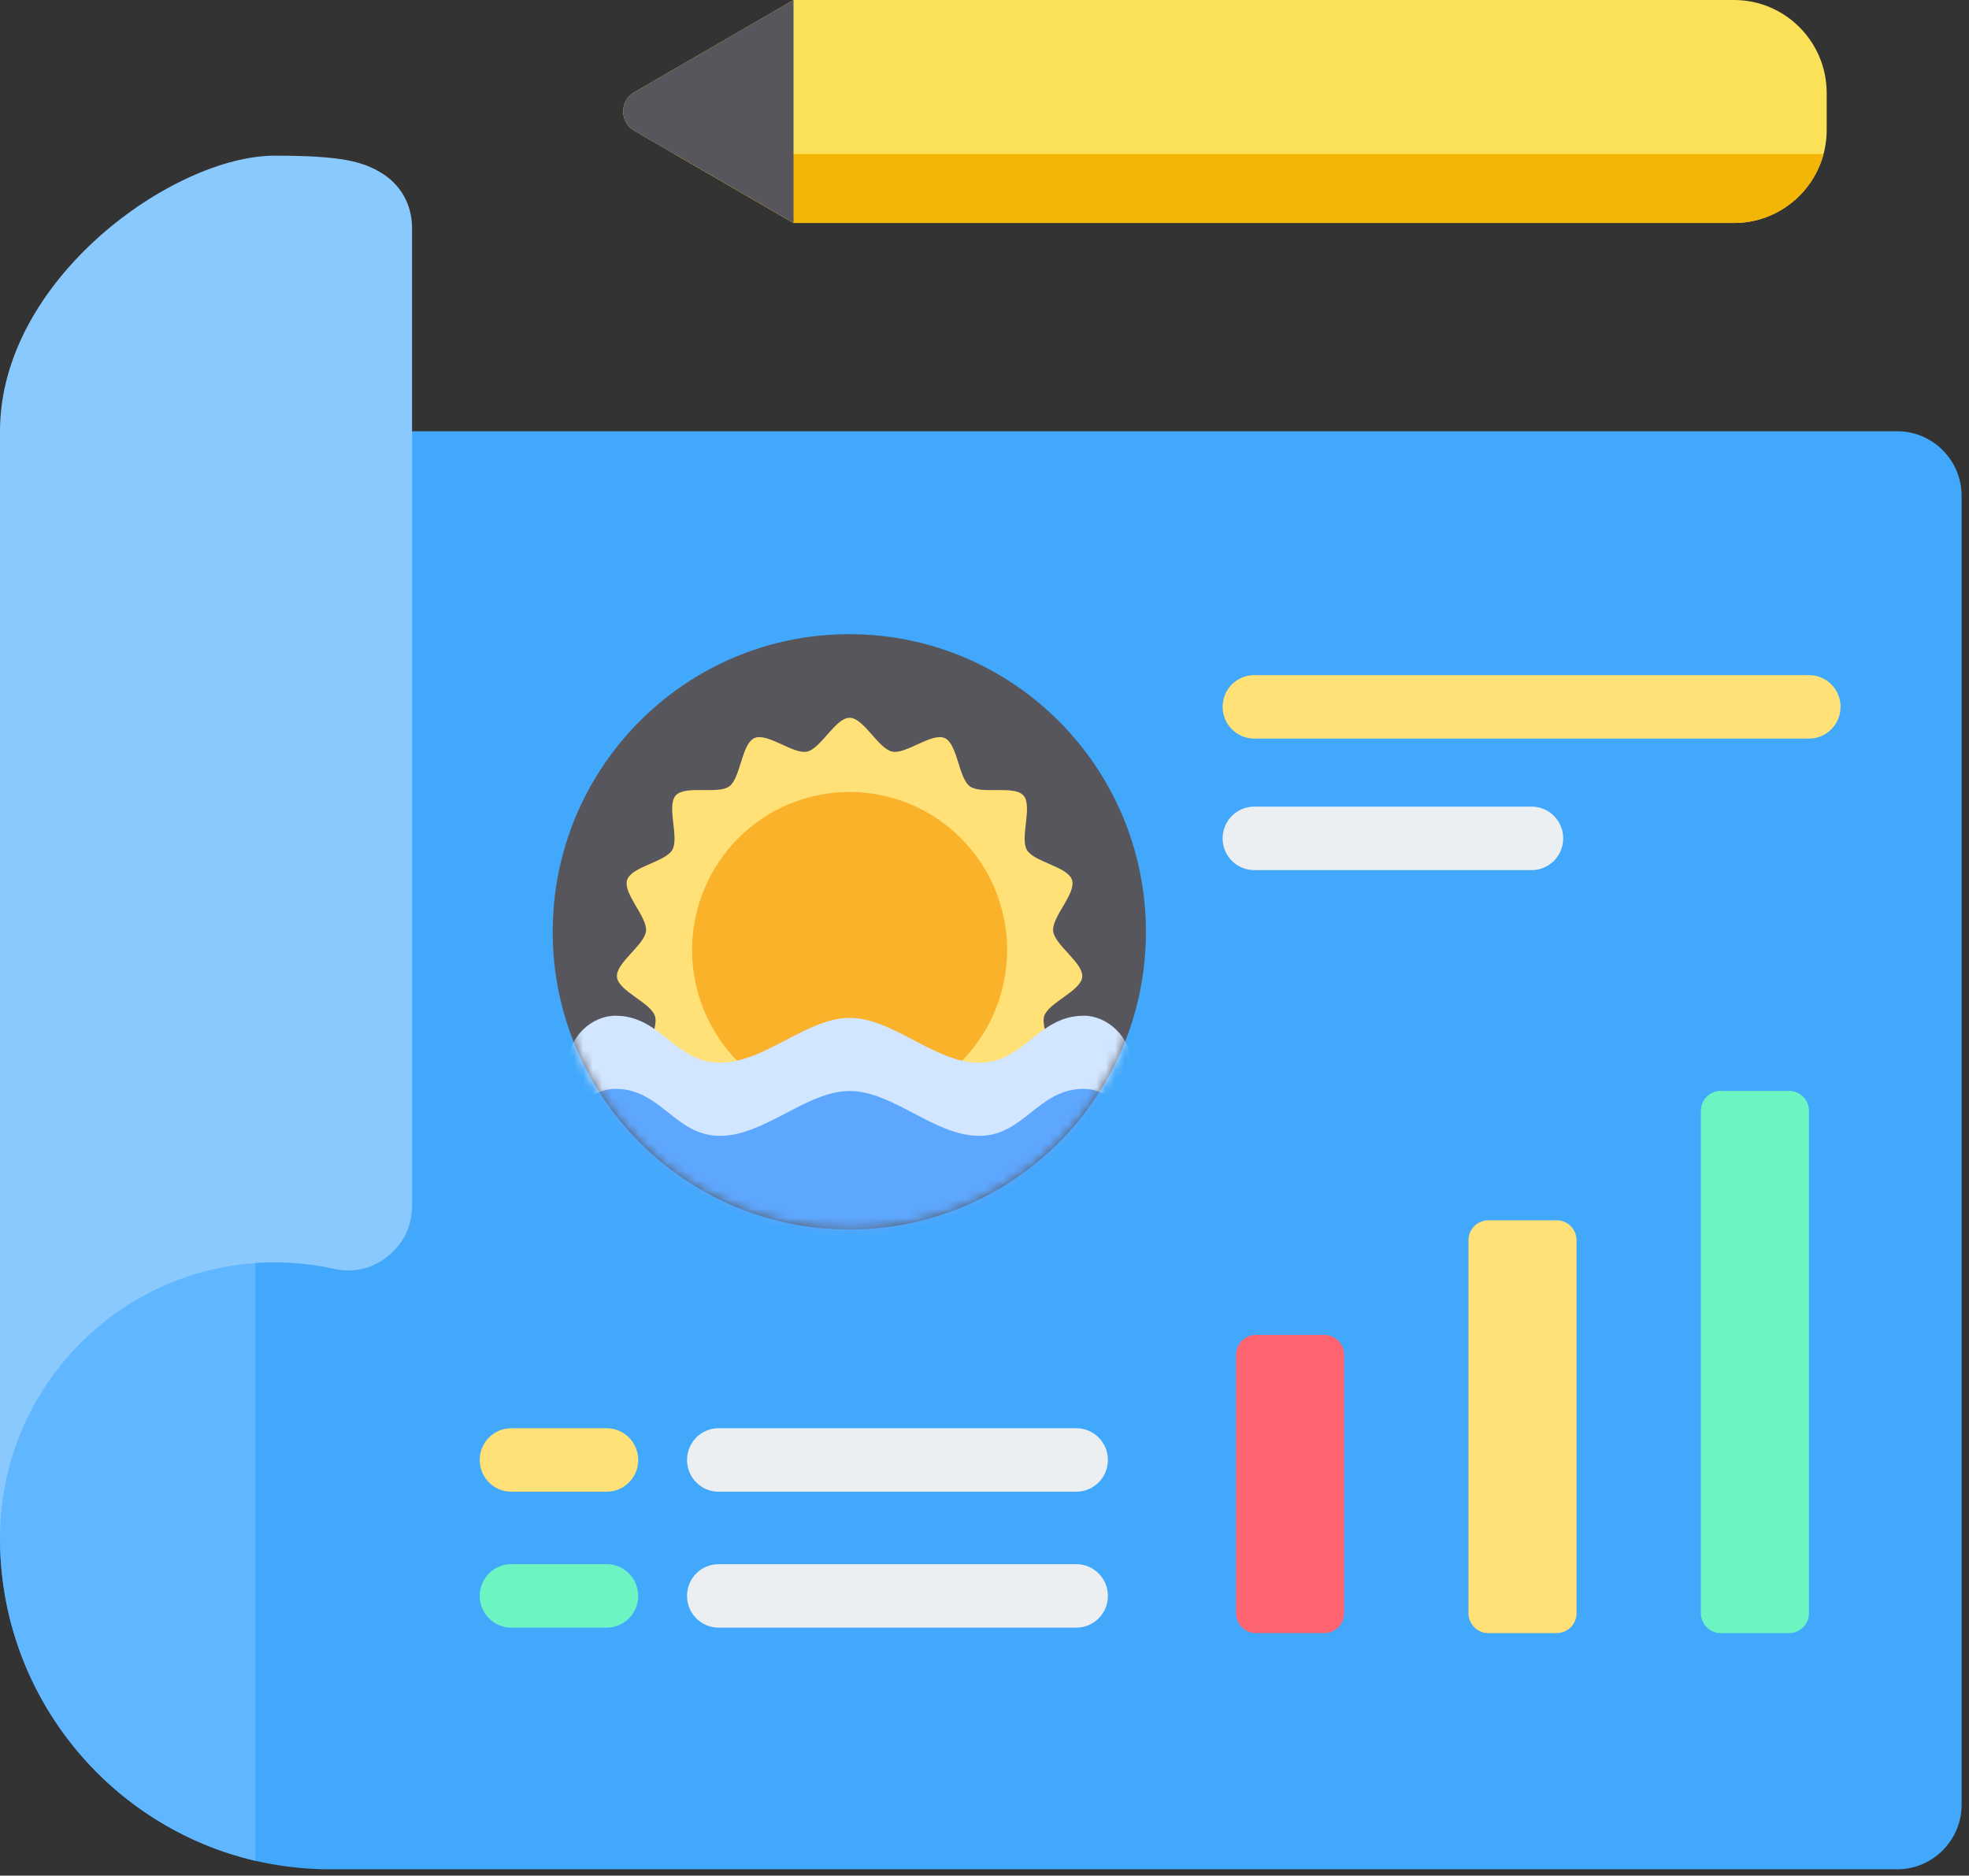 <svg width="211" height="201" viewBox="0 0 211 201" fill="none" xmlns="http://www.w3.org/2000/svg">
<rect x="0" y="0" width="211" height="201" fill="#333333" stroke="none"/>
<path fill-rule="evenodd" clip-rule="evenodd" d="M85.035 0H185.829C191.293 0 195.75 4.472 195.749 9.956V13.938C195.749 19.421 191.293 23.894 185.828 23.893H85.034L67.97 14.007C67.217 13.57 66.785 12.82 66.785 11.947C66.785 11.074 67.217 10.324 67.97 9.887L85.035 0Z" fill="#FBE158"/>
<path fill-rule="evenodd" clip-rule="evenodd" d="M195.413 16.509C194.279 20.753 190.409 23.894 185.83 23.894H85.035L72.289 16.509H195.413Z" fill="#F3B607"/>
<path fill-rule="evenodd" clip-rule="evenodd" d="M67.97 9.887L85.035 0V23.894L67.97 14.007C67.217 13.57 66.785 12.82 66.785 11.947C66.785 11.074 67.217 10.324 67.97 9.887Z" fill="#57565C"/>
<path fill-rule="evenodd" clip-rule="evenodd" d="M35.38 200.323C15.84 200.323 0 184.427 0 164.818V46.215H203.311C207.11 46.215 210.209 49.325 210.209 53.138V193.4C210.209 197.213 207.11 200.323 203.311 200.323H35.38V200.323Z" fill="#41A8FC"/>
<path fill-rule="evenodd" clip-rule="evenodd" d="M27.375 199.41C11.691 195.769 0 181.664 0 164.818V46.215H27.375V199.41Z" fill="#60B7FF"/>
<path fill-rule="evenodd" clip-rule="evenodd" d="M0 164.818V46.215C0 29.904 18.62 16.682 29.429 16.682C36.568 16.682 38.812 17.311 40.76 18.463C42.924 19.743 44.156 21.907 44.156 24.427V129.212C44.156 131.381 43.264 133.248 41.58 134.608C39.895 135.967 37.887 136.439 35.776 135.973C33.732 135.522 31.608 135.284 29.429 135.284C13.176 135.285 0 148.507 0 164.818Z" fill="#8AC9FE"/>
<path fill-rule="evenodd" clip-rule="evenodd" d="M54.797 159.86C52.924 159.86 51.406 158.336 51.406 156.457C51.406 154.578 52.924 153.055 54.797 153.055H65.003C66.875 153.055 68.393 154.578 68.393 156.457C68.393 158.336 66.875 159.86 65.003 159.86H54.797Z" fill="#FFE177"/>
<path fill-rule="evenodd" clip-rule="evenodd" d="M77.012 159.86C75.139 159.86 73.621 158.336 73.621 156.457C73.621 154.578 75.139 153.055 77.012 153.055H115.335C117.207 153.055 118.725 154.578 118.725 156.457C118.725 158.336 117.207 159.86 115.335 159.86H77.012Z" fill="#ECEFF1"/>
<path fill-rule="evenodd" clip-rule="evenodd" d="M54.797 174.427C52.924 174.427 51.406 172.904 51.406 171.025C51.406 169.146 52.924 167.622 54.797 167.622H65.003C66.875 167.622 68.393 169.146 68.393 171.025C68.393 172.904 66.875 174.427 65.003 174.427H54.797Z" fill="#6CF5C2"/>
<path fill-rule="evenodd" clip-rule="evenodd" d="M77.012 174.427C75.139 174.427 73.621 172.903 73.621 171.024C73.621 169.145 75.139 167.622 77.012 167.622H115.335C117.207 167.622 118.725 169.145 118.725 171.024C118.725 172.903 117.207 174.427 115.335 174.427H77.012ZM134.407 93.245C132.535 93.245 131.017 91.722 131.017 89.843C131.017 87.964 132.535 86.44 134.407 86.44H164.127C165.999 86.44 167.517 87.964 167.517 89.843C167.517 91.722 165.999 93.245 164.127 93.245H134.407Z" fill="#ECEFF1"/>
<path fill-rule="evenodd" clip-rule="evenodd" d="M134.408 79.151C132.536 79.151 131.018 77.627 131.018 75.748C131.018 73.869 132.536 72.346 134.408 72.346H193.847C195.72 72.346 197.238 73.869 197.238 75.748C197.238 77.627 195.72 79.151 193.847 79.151H134.408Z" fill="#FFE177"/>
<path fill-rule="evenodd" clip-rule="evenodd" d="M184.389 116.903H191.728C192.895 116.903 193.847 117.859 193.847 119.03V172.885C193.847 174.056 192.895 175.012 191.728 175.012H184.389C183.221 175.012 182.27 174.056 182.27 172.885V119.029C182.27 117.859 183.221 116.903 184.389 116.903Z" fill="#6CF5C2"/>
<path fill-rule="evenodd" clip-rule="evenodd" d="M159.484 130.775C161.931 130.775 164.377 130.775 166.823 130.775C167.991 130.775 168.942 131.731 168.942 132.902C168.942 146.23 168.942 159.557 168.942 172.885C168.942 174.056 167.991 175.011 166.823 175.011C164.377 175.011 161.931 175.011 159.484 175.011C158.318 175.011 157.365 174.056 157.365 172.885C157.365 159.557 157.365 146.229 157.365 132.902C157.366 131.731 158.318 130.775 159.484 130.775Z" fill="#FFE177"/>
<path fill-rule="evenodd" clip-rule="evenodd" d="M134.58 143.056C137.026 143.056 139.473 143.056 141.919 143.056C143.086 143.056 144.038 144.011 144.038 145.182C144.038 154.416 144.038 163.65 144.038 172.884C144.038 174.056 143.086 175.011 141.919 175.011C139.473 175.011 137.026 175.011 134.58 175.011C133.413 175.011 132.461 174.056 132.461 172.884C132.461 163.65 132.461 154.416 132.461 145.182C132.461 144.011 133.413 143.056 134.58 143.056Z" fill="#FE646F"/>
<path d="M91.012 131.756C108.567 131.756 122.798 117.475 122.798 99.858C122.798 82.241 108.567 67.96 91.012 67.96C73.457 67.96 59.227 82.241 59.227 99.858C59.227 117.475 73.457 131.756 91.012 131.756Z" fill="#57565C"/>
<mask id="mask0_158_43" style="mask-type:alpha" maskUnits="userSpaceOnUse" x="59" y="67" width="64" height="65">
<path d="M91.012 131.756C108.567 131.756 122.798 117.475 122.798 99.858C122.798 82.241 108.567 67.96 91.012 67.96C73.457 67.96 59.227 82.241 59.227 99.858C59.227 117.475 73.457 131.756 91.012 131.756Z" fill="#837683"/>
</mask>
<g mask="url(#mask0_158_43)">
<path d="M112.75 114.654C111.994 115.968 108.354 115.676 107.342 116.804C106.33 117.932 107 121.535 105.776 122.427C104.552 123.319 101.345 121.566 99.963 122.184C98.581 122.801 97.733 126.366 96.254 126.681C94.774 126.997 92.555 124.087 91.042 124.087C89.53 124.087 87.31 126.997 85.831 126.681C84.351 126.366 83.503 122.801 82.121 122.184C80.74 121.566 77.532 123.319 76.309 122.427C75.085 121.535 75.755 117.932 74.743 116.804C73.731 115.676 70.091 115.968 69.334 114.654C68.578 113.339 70.65 110.321 70.183 108.878C69.715 107.434 66.271 106.215 66.113 104.705C65.955 103.196 69.071 101.285 69.229 99.775C69.388 98.266 66.735 95.746 67.203 94.303C67.67 92.859 71.291 92.385 72.048 91.071C72.804 89.756 71.402 86.372 72.414 85.244C73.427 84.116 76.927 85.161 78.15 84.269C79.374 83.377 79.465 79.713 80.847 79.096C82.229 78.478 85.003 80.862 86.482 80.546C87.962 80.231 89.53 76.921 91.042 76.921C92.555 76.921 94.123 80.231 95.602 80.546C97.082 80.862 99.856 78.478 101.238 79.096C102.619 79.713 102.71 83.377 103.934 84.269C105.158 85.161 108.658 84.116 109.67 85.244C110.682 86.372 109.281 89.756 110.037 91.071C110.793 92.385 114.414 92.859 114.882 94.303C115.349 95.746 112.697 98.266 112.855 99.775C113.013 101.285 116.129 103.196 115.971 104.705C115.813 106.215 112.369 107.434 111.902 108.878C111.434 110.321 113.507 113.339 112.75 114.654V114.654Z" fill="#FFE177"/>
<path d="M91.044 84.872C93.26 84.872 95.455 85.31 97.503 86.162C99.551 87.013 101.412 88.26 102.979 89.834C104.547 91.406 105.79 93.274 106.638 95.329C107.487 97.384 107.923 99.587 107.923 101.811C107.923 106.304 106.145 110.613 102.979 113.789C99.814 116.966 95.52 118.751 91.044 118.751C88.827 118.751 86.632 118.313 84.584 117.461C82.536 116.61 80.675 115.362 79.108 113.789C77.541 112.216 76.297 110.349 75.449 108.294C74.601 106.239 74.164 104.036 74.164 101.811C74.164 99.587 74.601 97.384 75.449 95.329C76.297 93.274 77.541 91.406 79.108 89.834C80.675 88.26 82.536 87.013 84.584 86.162C86.632 85.31 88.827 84.872 91.044 84.872V84.872Z" fill="#F9B22A"/>
<path d="M65.949 108.849C63.439 108.849 60.93 111.095 60.93 113.885V127.268C60.93 130.058 63.168 132.305 65.949 132.305H91.043H116.137C118.918 132.305 121.156 130.058 121.156 127.268V113.885C121.156 111.095 118.647 108.849 116.137 108.849C111.24 108.849 109.737 113.888 104.937 113.888C100.137 113.888 95.695 109.081 91.059 109.081C86.423 109.081 81.949 113.888 77.149 113.888C72.349 113.888 70.846 108.849 65.949 108.849V108.849Z" fill="#D2E6FF"/>
<path d="M65.949 116.685C63.439 116.685 60.93 118.931 60.93 121.721V127.269C60.93 130.059 63.168 132.306 65.949 132.306H91.043H116.137C118.918 132.306 121.156 130.059 121.156 127.269V121.721C121.156 118.931 118.647 116.685 116.137 116.685C111.24 116.685 109.737 121.724 104.937 121.724C100.137 121.724 95.695 116.917 91.059 116.917C86.423 116.917 81.949 121.724 77.149 121.724C72.349 121.724 70.846 116.685 65.949 116.685V116.685Z" fill="#5EA7FF"/>
</g>
</svg>
